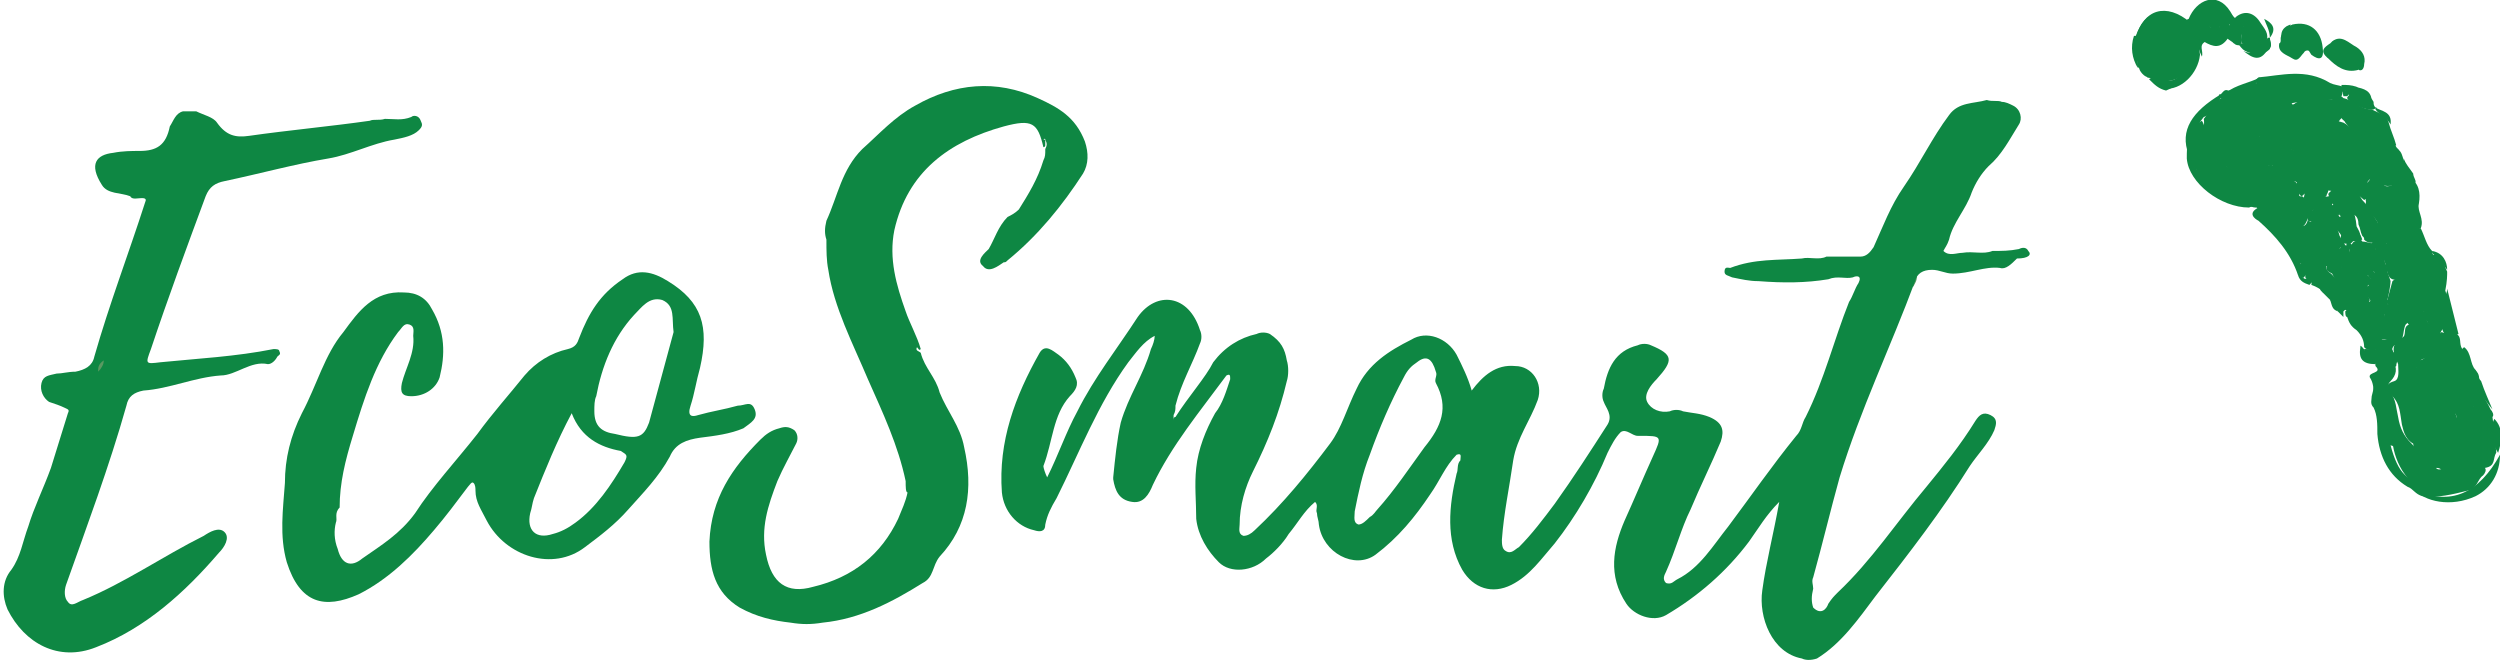 <?xml version="1.0" encoding="utf-8"?>
<!-- Generator: Adobe Illustrator 21.1.0, SVG Export Plug-In . SVG Version: 6.00 Build 0)  -->
<svg version="1.1" id="Слой_2" xmlns="http://www.w3.org/2000/svg" xmlns:xlink="http://www.w3.org/1999/xlink" x="0px" y="0px"
	 viewBox="0 0 132.5 35.2" style="enable-background:new 0 0 132.5 35.2;" xml:space="preserve">
<style type="text/css">
	.st0{fill:#0E8743;}
	.st1{fill:#3F9050;}
	.st2{fill:#57985E;}
	.st3{fill:#5A9961;}
</style>
<g>
	<path class="st0" d="M48,25.5c-0.4-1.9-1.2-3.6-2-5.4c-0.8-1.9-1.8-3.8-2.1-5.8c-0.1-0.5-0.1-1-0.1-1.6c-0.1-0.3-0.1-0.6,0-1
		c0.6-1.3,0.8-2.7,1.9-3.8c0.9-0.8,1.7-1.7,2.8-2.3c2.1-1.2,4.3-1.4,6.5-0.4c1.1,0.5,2,1,2.5,2.3c0.2,0.6,0.2,1.2-0.1,1.7
		c-1.1,1.7-2.4,3.3-4,4.6c-0.1,0.1-0.1,0.1-0.2,0.1c-0.3,0.2-0.8,0.6-1.1,0.2c-0.4-0.3,0.1-0.7,0.3-0.9c0.3-0.5,0.5-1.2,1-1.7
		c0.2-0.1,0.4-0.2,0.6-0.4c0.5-0.8,1-1.6,1.3-2.6c0.1-0.2,0.1-0.3,0.1-0.6c0.1-0.2,0.1-0.3,0-0.5c0-0.1-0.1,0-0.1,0
		c0.1,0,0.1,0,0.1,0.1c0,0.1,0,0.1,0,0.2c0,0.1-0.1,0.1-0.1,0.1c-0.3-1.3-0.6-1.5-2.1-1.1c-2.9,0.8-5.1,2.4-5.8,5.5
		c-0.3,1.5,0.1,2.9,0.6,4.3c0.2,0.6,0.6,1.3,0.8,2c-0.1,0.1-0.1,0-0.2-0.1c-0.1,0.2,0.1,0.2,0.2,0.3c0.2,0.8,0.8,1.3,1,2.1
		c0.4,1,1.1,1.8,1.3,2.9c0.5,2.2,0.2,4.2-1.3,5.8c-0.4,0.5-0.3,1.1-0.9,1.4c-1.6,1-3.3,1.9-5.3,2.1c-0.6,0.1-1.1,0.1-1.7,0
		c-0.9-0.1-1.8-0.3-2.7-0.8c-1.3-0.8-1.6-2-1.6-3.5c0.1-2.3,1.2-3.9,2.7-5.4c0.3-0.3,0.6-0.5,1-0.6c0.3-0.1,0.5-0.1,0.8,0.1
		c0.2,0.2,0.2,0.5,0.1,0.7c-0.3,0.6-0.7,1.3-1,2c-0.5,1.3-0.9,2.5-0.6,3.9c0.3,1.5,1.1,2.1,2.5,1.7c2.1-0.5,3.6-1.7,4.5-3.6
		c0.2-0.5,0.4-0.9,0.5-1.4C48,26.1,48,25.8,48,25.5z"/>
	<path class="st0" d="M10.4,5.9c0.4,0.2,0.9,0.3,1.1,0.6c0.5,0.7,1,0.8,1.7,0.7c2.1-0.3,4.3-0.5,6.4-0.8c0.2-0.1,0.5,0,0.8-0.1
		c0.5,0,0.9,0.1,1.4-0.1c0.1-0.1,0.4-0.1,0.5,0.2c0.1,0.2,0.1,0.3-0.1,0.5c-0.3,0.3-0.8,0.4-1.3,0.5c-1.2,0.2-2.3,0.8-3.5,1
		c-1.8,0.3-3.6,0.8-5.5,1.2c-0.5,0.1-0.8,0.3-1,0.8c-1,2.7-2,5.4-2.9,8.1c-0.3,0.8-0.3,0.8,0.5,0.7c2-0.2,4-0.3,6-0.7
		c0.1,0,0.3,0,0.3,0.1c0.1,0.2,0,0.2-0.1,0.3c-0.1,0.2-0.3,0.4-0.5,0.4c-0.9-0.2-1.7,0.6-2.5,0.6c-1.4,0.1-2.7,0.7-4.1,0.8
		c-0.5,0.1-0.8,0.3-0.9,0.8c-0.9,3.2-2.1,6.4-3.2,9.5c-0.1,0.3-0.1,0.7,0.1,0.9c0.2,0.3,0.5,0,0.8-0.1c2.2-0.9,4.2-2.3,6.4-3.4
		c0.3-0.2,0.8-0.5,1.1-0.2c0.3,0.3,0,0.8-0.3,1.1c-1.8,2.1-3.9,4-6.5,5c-2,0.8-3.8-0.2-4.7-2c-0.3-0.7-0.3-1.5,0.2-2.1
		c0.5-0.7,0.6-1.5,0.9-2.3c0.3-1,0.8-2,1.2-3.1c0.3-1,0.6-1.9,0.9-2.9c0.1-0.2,0-0.2-0.2-0.3c-0.2-0.1-0.5-0.2-0.8-0.3
		c-0.3-0.2-0.5-0.6-0.4-1c0.1-0.4,0.4-0.4,0.8-0.5c0.3,0,0.6-0.1,1-0.1c0.5-0.1,0.9-0.3,1-0.8c0.8-2.8,1.8-5.4,2.7-8.2
		c0.1-0.2-0.1-0.2-0.2-0.2c-0.2,0-0.5,0.1-0.6-0.1c-0.5-0.2-1.2-0.1-1.5-0.6C4.7,8.7,5.1,8.2,6,8.1c0.5-0.1,1-0.1,1.4-0.1
		c0.9,0,1.4-0.3,1.6-1.3C9.2,6.4,9.3,6,9.7,5.9C9.9,5.9,10.1,5.9,10.4,5.9z"/>
	<path class="st1" d="M103.1,11.2c0.2-0.3,0.3-0.6,0.5-0.9C103.6,10.7,103.4,11,103.1,11.2z"/>
	<path class="st2" d="M101.6,14.6c0,0.3-0.1,0.4-0.2,0.6C101.3,15,101.4,14.8,101.6,14.6z"/>
	<path class="st3" d="M5.5,19.1c0,0.2-0.1,0.4-0.3,0.6C5.2,19.5,5.2,19.3,5.5,19.1z"/>
	<path class="st0" d="M40,21.7c-0.2-0.5-0.5-0.2-0.9-0.2c-0.7,0.2-1.4,0.3-2.1,0.5c-0.3,0.1-0.6,0.1-0.4-0.5c0.2-0.6,0.3-1.3,0.5-2
		c0.5-2.2,0.1-3.5-1.7-4.6c-0.8-0.5-1.6-0.7-2.4-0.1c-1.2,0.8-1.8,1.8-2.3,3.1c-0.1,0.3-0.2,0.5-0.6,0.6c-0.9,0.2-1.7,0.7-2.3,1.4
		c-0.8,1-1.7,2-2.5,3.1c-1.1,1.4-2.4,2.8-3.3,4.2c-0.8,1.1-1.8,1.7-2.8,2.4c-0.6,0.5-1.1,0.3-1.3-0.5c-0.2-0.5-0.2-1-0.1-1.4
		c0.1-0.2-0.1-0.5,0.2-0.8c0-1.3,0.3-2.5,0.7-3.8c0.6-2,1.2-3.9,2.4-5.5c0.2-0.2,0.3-0.5,0.6-0.4c0.3,0.1,0.2,0.4,0.2,0.6
		c0.1,0.9-0.4,1.7-0.6,2.5c-0.1,0.5,0,0.7,0.5,0.7c0.7,0,1.3-0.4,1.5-1c0.3-1.2,0.3-2.4-0.4-3.6c-0.3-0.6-0.8-0.9-1.5-0.9
		c-1.6-0.1-2.4,1-3.2,2.1c-1,1.2-1.4,2.8-2.2,4.3c-0.6,1.2-0.9,2.4-0.9,3.7c-0.1,1.4-0.3,2.8,0.1,4.2c0.7,2.2,2,2.5,3.8,1.7
		c1.6-0.8,2.9-2.1,4-3.4c0.6-0.7,1.2-1.5,1.8-2.3c0.1-0.1,0.2-0.3,0.3-0.2s0.1,0.3,0.1,0.4c0,0.6,0.3,1,0.6,1.6
		c1,1.9,3.5,2.7,5.2,1.4c0.8-0.6,1.6-1.2,2.3-2c0.8-0.9,1.6-1.7,2.2-2.8c0.3-0.7,0.9-0.9,1.6-1c0.8-0.1,1.6-0.2,2.3-0.5
		C39.8,22.4,40.2,22.2,40,21.7z M33.1,24.5c-0.7,1.2-1.5,2.4-2.6,3.2c-0.4,0.3-0.8,0.5-1.2,0.6c-0.9,0.3-1.4-0.2-1.2-1.1
		c0.1-0.3,0.1-0.5,0.2-0.8c0.6-1.5,1.2-3,2-4.5c0.5,1.3,1.5,1.8,2.6,2C33.2,24.1,33.3,24.1,33.1,24.5z M34.4,22.4
		c-0.3,0.8-0.6,0.9-1.8,0.6c-0.7-0.1-1.1-0.4-1.1-1.2c0-0.3,0-0.6,0.1-0.8c0.3-1.6,0.9-3.1,2-4.3c0.4-0.4,0.8-1,1.5-0.8
		c0.7,0.3,0.5,1,0.6,1.7L34.4,22.4z"/>
	<path class="st0" d="M107.5,13.3c-0.1-0.2-0.3-0.2-0.5-0.1c-0.5,0.1-0.9,0.1-1.4,0.1c-0.5,0.2-1,0-1.6,0.1c-0.3,0-0.7,0.2-1-0.1
		c0.1-0.2,0.2-0.3,0.3-0.6c0.2-0.9,0.9-1.6,1.2-2.5c0.2-0.5,0.5-1,0.9-1.4c0.7-0.6,1.1-1.4,1.6-2.2c0.2-0.3,0.1-0.8-0.3-1
		c-0.2-0.1-0.4-0.2-0.6-0.2c-0.2-0.1-0.5,0-0.8-0.1c-0.7,0.2-1.5,0.1-2,0.8c-0.9,1.2-1.5,2.5-2.4,3.8c-0.7,1-1.1,2.1-1.6,3.2
		c-0.2,0.3-0.4,0.5-0.7,0.5c-0.6,0-1.2,0-1.8,0c-0.4,0.2-0.9,0-1.3,0.1c-1.3,0.1-2.5,0-3.8,0.5c-0.1,0-0.3-0.1-0.3,0.2
		c0,0.2,0.2,0.2,0.4,0.3c0.5,0.1,0.9,0.2,1.4,0.2c1.3,0.1,2.5,0.1,3.7-0.1c0.5-0.2,0.9,0,1.3-0.1c0.2-0.1,0.5-0.1,0.3,0.3
		c-0.2,0.3-0.3,0.7-0.5,1c-0.8,2-1.3,4.1-2.3,6.1c-0.2,0.3-0.2,0.7-0.5,1c-1.3,1.6-2.4,3.2-3.6,4.8c-0.8,1-1.5,2.2-2.7,2.8
		c-0.2,0.1-0.3,0.3-0.6,0.2c-0.2-0.2-0.1-0.4,0-0.6c0.5-1.1,0.8-2.3,1.3-3.3c0.5-1.2,1.1-2.4,1.6-3.6c0.2-0.6,0.1-1-0.6-1.3
		c-0.5-0.2-0.9-0.2-1.4-0.3c-0.2-0.1-0.5-0.1-0.7,0c-0.5,0.1-1-0.1-1.2-0.5s0.2-0.9,0.5-1.2c0.9-1,0.9-1.3-0.3-1.8
		c-0.2-0.1-0.5-0.1-0.7,0c-1.2,0.3-1.6,1.2-1.8,2.3c-0.1,0.2-0.1,0.5,0,0.7c0.1,0.3,0.5,0.7,0.2,1.2c-0.9,1.4-1.8,2.8-2.8,4.2
		c-0.6,0.8-1.2,1.6-1.9,2.3c-0.2,0.1-0.4,0.4-0.7,0.2c-0.2-0.1-0.2-0.4-0.2-0.6c0.1-1.4,0.4-2.8,0.6-4.2c0.2-1.2,0.9-2.1,1.3-3.2
		c0.3-0.9-0.3-1.8-1.2-1.8c-1-0.1-1.7,0.5-2.3,1.3c-0.2-0.7-0.5-1.3-0.8-1.9c-0.5-0.9-1.6-1.3-2.4-0.8c-1.2,0.6-2.3,1.3-2.9,2.6
		c-0.5,1-0.8,2.1-1.4,2.9c-1.2,1.6-2.5,3.2-4,4.6c-0.2,0.2-0.4,0.3-0.6,0.3c-0.3-0.1-0.2-0.4-0.2-0.6c0-1,0.3-2,0.7-2.8
		c0.8-1.6,1.4-3.1,1.8-4.8c0.1-0.3,0.1-0.8,0-1.1c-0.1-0.6-0.3-1-0.9-1.4c-0.2-0.1-0.5-0.1-0.7,0c-0.9,0.2-1.7,0.7-2.3,1.5
		C63.9,20,63,21,62.3,22.1c-0.1,0-0.1,0.1-0.1,0.2c0-0.1,0-0.2,0-0.3c0.1-0.2,0.1-0.3,0.1-0.5c0.3-1.2,0.9-2.2,1.3-3.3
		c0.1-0.2,0.1-0.5,0-0.7c-0.6-1.9-2.3-2.1-3.3-0.7c-1.1,1.7-2.3,3.2-3.2,5c-0.6,1.1-1,2.3-1.6,3.5c-0.1-0.2-0.2-0.5-0.2-0.6
		c0.5-1.3,0.5-2.7,1.4-3.7c0.3-0.3,0.5-0.6,0.3-1c-0.2-0.5-0.5-0.9-0.9-1.2c-0.3-0.2-0.7-0.6-1-0.1c-1.3,2.3-2.2,4.7-2,7.4
		c0.1,1,0.8,1.8,1.7,2c0.3,0.1,0.6,0.1,0.6-0.3c0.1-0.5,0.3-0.9,0.6-1.4c1.2-2.4,2.2-5,3.8-7.2c0.4-0.5,0.8-1.1,1.4-1.4
		c0,0.2-0.1,0.5-0.2,0.7c-0.4,1.4-1.2,2.5-1.6,3.9c-0.2,0.9-0.3,1.9-0.4,2.9c0,0,0,0.1,0,0.1c0.1,0.6,0.3,1.1,1,1.2
		c0.6,0.1,0.9-0.4,1.1-0.9c1-2.1,2.5-3.9,3.9-5.8c0.2-0.1,0.2,0,0.2,0.2c-0.2,0.6-0.4,1.3-0.8,1.8c-0.5,0.9-0.9,1.9-1,2.9
		c-0.1,0.9,0,1.8,0,2.7c0.1,0.9,0.6,1.7,1.2,2.3s1.8,0.5,2.5-0.2c0.4-0.3,0.9-0.8,1.2-1.3c0.5-0.6,0.8-1.2,1.4-1.7
		c0.2,0.2,0,0.4,0.1,0.6c0,0.2,0.1,0.4,0.1,0.6c0.2,1.5,1.9,2.4,3,1.6c1.2-0.9,2.1-2,2.9-3.2c0.5-0.7,0.8-1.5,1.4-2.1
		c0.3-0.1,0.2,0.1,0.2,0.3c-0.2,0.2-0.1,0.5-0.2,0.7c-0.4,1.7-0.6,3.5,0.3,5.1c0.6,1,1.6,1.3,2.6,0.8c1-0.5,1.6-1.4,2.3-2.2
		c1.1-1.4,2.1-3.1,2.8-4.8c0.2-0.4,0.4-0.8,0.7-1.1c0.3-0.2,0.6,0.2,0.9,0.2c0,0,0.1,0,0.1,0c1.2,0,1.2,0,0.7,1.1
		c-0.5,1.1-1,2.3-1.5,3.4c-0.6,1.4-0.9,2.9,0.1,4.4c0.4,0.6,1.4,1,2.1,0.6c1.7-1,3.2-2.3,4.4-3.9c0.5-0.7,0.9-1.4,1.6-2.1
		c-0.3,1.7-0.7,3.2-0.9,4.7c-0.2,1.4,0.5,3.3,2.1,3.6c0.2,0.1,0.5,0.1,0.8,0c1.3-0.8,2.2-2.1,3.1-3.3c1.8-2.3,3.5-4.5,5-6.9
		c0.4-0.6,1-1.2,1.3-1.9c0.1-0.3,0.2-0.6-0.2-0.8s-0.6,0-0.8,0.3c-0.8,1.3-1.7,2.4-2.6,3.5c-1.6,1.9-2.9,3.9-4.7,5.6
		c-0.2,0.2-0.3,0.3-0.5,0.6c-0.1,0.3-0.4,0.6-0.8,0.2c-0.1-0.3-0.1-0.6,0-1c0-0.2-0.1-0.4,0-0.6c0.5-1.8,0.9-3.5,1.4-5.3
		c1.1-3.6,2.7-6.9,4-10.4c0.1-0.4,0.4-0.6,0.9-0.6c0.4,0,0.7,0.2,1.1,0.2c0.9,0,1.7-0.4,2.5-0.3c0.3,0.1,0.6-0.2,0.9-0.5
		C107.5,13.7,107.7,13.5,107.5,13.3z M75.5,23.7C74.7,24.8,73.9,26,73,27c-0.1,0.1-0.2,0.3-0.4,0.4c-0.2,0.2-0.4,0.4-0.6,0.4
		c-0.3-0.1-0.2-0.4-0.2-0.7c0.2-1,0.4-2,0.8-3c0.5-1.4,1.1-2.8,1.8-4.1c0.2-0.4,0.4-0.6,0.7-0.8c0.5-0.4,0.8-0.2,1,0.5
		c0.1,0.2-0.1,0.4,0,0.6C76.8,21.6,76.4,22.6,75.5,23.7z"/>
	<g>
		<path class="st0" d="M127.4,8.5c-0.1-0.3-0.1-0.4-0.3-0.6c-0.3,0.3-0.1,0.6-0.1,0.9c0,0.1-0.1,0.3-0.2,0.3s-0.3-0.2-0.2-0.3
			c0.4-0.6,0-1-0.3-1.5c0.3,0.1,0.3,0.6,0.7,0.4c-0.1-0.4-0.3-0.8-0.4-1.2c-0.1-0.4-0.5-0.5-0.9-0.7c-0.6,0-1-0.5-1.5-0.6
			c-0.1-0.1-0.1-0.1-0.2-0.1c-0.1,0-0.2,0.1-0.3,0.1c-0.3,0.2-0.5,0.4-0.6,0.8c0.1,0.4,0.4,0.6,0.8,0.6c0.1-0.4,0.4-0.5,0.8-0.4
			c0.4,0.1,0.2,0.4,0.2,0.6c0,0.2-0.1,0.3-0.1,0.4c-0.1,0.1,0,0.3,0.1,0.4c0.4,0.6,0.4,0.9-0.2,1.4c-0.3-0.3-0.2-0.6-0.2-1
			c0-0.7-0.4-1.2-0.9-1.3c-0.5-0.1-0.9-0.3-1.4-0.5c-0.1-0.1-0.1-0.1-0.2-0.1c-0.3-0.1-0.4-0.5-0.6-0.7c-0.1,0-0.1,0-0.2,0.1
			c-0.6,0.4-1.3,0.9-1.5,1.6c0.1,0.4,0.3,0.9,0.2,1.4c0.1,0.3,0.3,0.3,0.5,0.3c0.3-0.1,0.4-0.2,0.4-0.4c0.2-0.6,0.5-0.6,0.9-0.3
			c0.1,0.2,0.3,0.3,0.4,0.4c0.9,0.9,2.3,1.3,3.2,2.1c0.4-0.2,0.3-0.4,0.2-0.8c-0.1-0.1,0-0.2,0.1-0.3c0.2-0.1,0.4,0.1,0.5,0.2
			c0.4,0.3,0.8,0.1,1.1,0c0.3-0.2,0.4-0.6,0.3-0.9C127.5,8.8,127.5,8.6,127.4,8.5z"/>
		<path class="st0" d="M129.2,24.9C129.2,24.9,129.2,24.9,129.2,24.9C129.2,24.9,129.2,24.9,129.2,24.9z"/>
		<path class="st0" d="M132,21.7c-0.4-0.9-1.3-1.8-1.6-2.9c0-0.4-0.2-0.6-0.4-0.9c-0.1-0.2-0.2-0.4-0.4-0.3
			c-0.2,0.1-0.1,0.3-0.2,0.4c-0.1-0.2-0.1-0.4,0.1-0.6c0-0.1,0-0.1,0-0.2c-0.1-0.2-0.2-0.5-0.5-0.6c-0.1,0-0.1,0-0.2,0
			c-0.3,0.1-0.3,0.2-0.2,0.4c0.1,0.1,0.2,0.3,0.1,0.4c-0.1,0.1-0.1,0.1-0.1,0.2c-0.1,0.5-0.4,0.1-0.5,0.1c-0.4,0.4-0.1,0.8-0.1,1.3
			c0.4,0.3,0.7-0.4,1.1,0.1c-0.4,0.1-0.4,0.3-0.3,0.6c0.1,0.3,0.3,0.4,0.6,0.4c0.2,0,0.3-0.1,0.4,0c0,0.6,0.3,1,0.9,1.1
			c0.3,0.1,0.4,0.2,0.4,0.4c0.1,0.6,0.2,1.1,0.2,1.6c0,0.6-0.1,1.1-0.9,1.1c-0.3,0-0.6,0-0.8,0c-0.3,0-0.5,0.1-0.6,0.3
			c0,0.1,0,0.2,0,0.2c0,0,0,0,0.1,0c0.1,0,0.2,0,0.3,0.1c-0.1,0-0.2,0-0.3-0.1c0,0,0,0-0.1,0c-0.1-0.1-0.3-0.1-0.5,0
			c-0.2,0.4,0.3,0.5,0.3,0.8c-1.2,0-1.7-0.5-2.1-2c0.4,0.1,0.8,0.4,1.1,0.9c0.2,0.3,0.4,0.6,0.8,0.3c0.2-0.3,0.1-0.5-0.2-0.7
			c-0.3-0.2-0.4-0.4-0.6-0.6c-0.4-0.4-0.6-0.8-0.7-1.4c-0.1-0.4-0.1-0.9-0.4-1.3c-0.2-0.1-0.2-0.4,0-0.6c0.3-0.3,0.4-0.7,0.1-1.1
			c-0.8,0.4-0.9,1.1-1.1,1.9c0,0.2-0.1,0.4,0.1,0.6c0.2,0.4,0.2,0.9,0.2,1.4c0.1,1.2,0.6,2.2,1.6,2.8c0.3,0.1,0.4,0.4,0.8,0.5
			c0.8,0.1,1.6-0.1,2.4-0.3c0.5-0.1,0.5-0.6,0.8-0.8c0.1-0.1,0.2-0.3,0.1-0.4c0.6-0.1,0.4-0.5,0.6-0.8c0-0.1,0-0.1,0-0.1
			c-0.1-0.6-0.1-1.2-0.2-1.8C132.2,22,132.1,21.8,132,21.7z"/>
		<path class="st0" d="M113.2,1.9c-0.3,0.6,0.1,1.1,0.1,1.6c0,0.1,0.1,0.1,0.1,0.2c0.3,0.1,0.4,0.3,0.4,0.4c1.6,0.4,1.9,0.2,2.3-1.4
			c0.1-0.1,0.1-0.2,0.1-0.3c0-0.4-0.1-0.8-0.3-1.1C114.7,0.3,113.7,0.5,113.2,1.9z"/>
		<path class="st0" d="M127.4,8.4c-0.1,0.4,0.3,1-0.4,1.3c-0.4,0.2-0.6,0.3-0.8-0.1c-0.1-0.1-0.5-0.4-0.6-0.1
			c-0.1,0.3-0.6,0.3-0.4,0.3c0.5,0.3,0.1,0.6,0.2,0.9c-0.1,0.3,0.1,0.5,0.3,0.7c0.1,0.1,0.3,0.3,0.3,0.4c0,0.1-0.1,0.1-0.1,0.1
			c-0.1,0-0.1-0.1-0.1-0.1c-0.2-1.2-1.2-1.4-2.1-1.8c-0.1,0.1-0.3,0.2-0.3,0.3c0.1,0.3,0.1,0.4,0.3,0.6c0.4,0,0.2,0.3,0.3,0.5
			c0.1,0.1,0.1,0.1,0.2,0.1c0.5-0.3,0.8-0.1,0.8,0.4c0.1,0.2,0.1,0.4,0.2,0.6c0.1,0.1,0.1,0.1,0.1,0.2c0.2,0.2,0.4,0.2,0.6,0.1
			c1.5-0.5,1.3-2.1,2.1-3.1c0.1-0.1-0.1-0.3-0.1-0.5C127.7,8.9,127.5,8.7,127.4,8.4z"/>
		<path class="st0" d="M128.9,13.3c-0.3-0.3-0.4-0.8-0.6-1.2c-0.7,0-1.3,0.2-1.8,0.7c-0.1,0.4,0.3,0.6,0.5,0.7
			c0.4,0.3,0.5-0.3,0.8-0.4c-0.2,0.4-0.8,0.8-0.6,1.4c0,0.2-0.3,0.3-0.4,0.4c-0.1,0.4-0.2,0.7-0.3,1.1c0,0.1,0.1,0.1,0.1,0.2
			c0.3,0.6,1,0.6,1.2,1.3c0.2,0.1,0.3-0.1,0.4-0.3c0.1-0.3,0.1-0.4,0-0.7c-0.5-0.6-0.4-1.3,0.4-1.9c0.1,0.3,0,0.5,0.1,0.8
			c0,0.2-0.1,0.5,0.3,0.5c0.3-0.1,0.3-0.4,0.3-0.6c0.1-0.6-0.1-1.1-0.3-1.7C128.9,13.4,128.9,13.4,128.9,13.3z"/>
		<path class="st0" d="M121.4,8.5c0.1-0.2,0.3-0.3,0.4-0.4c-0.6-0.4-0.9-0.3-1.1,0.3c0,0.2-0.2,0.3-0.3,0.4
			c-0.4,0.3-0.1,0.5,0.1,0.8c0.4,0.4,0.3,0.7-0.3,0.8c-0.3,0.1-0.6,0.1-0.9,0c-1-0.3-2-0.6-2.8-1.3c-0.3-0.3-0.3-0.7-0.1-1.1
			c0.1-0.5,0.7-1,0.3-1.6c-0.8,0.4-0.8,1.3-0.8,2c0.1,1.3,1.8,2.6,3.3,2.6c0.4-0.2,0.8,0.2,1.3,0.1c0.4,0,0.5,0.3,0.6,0.6
			c0.1,0.3,0.1,0.6,0.5,0.4c0.2-0.4,0.1-0.7,0-1c-0.1-0.4-0.1-0.7,0.1-1c0.1-0.2,0.1-0.4-0.1-0.5c0.4-0.1,0.8,0.3,1.2,0.1
			C122.7,8.8,121.9,8.9,121.4,8.5z"/>
		<path class="st0" d="M128.2,10.8c0.1-0.6,0-1.1-0.5-1.4c0.2,0.8-0.8,1.1-0.7,1.9c0.1,0.6-0.3,1-0.9,1.3c-0.2,0.1-0.3,0.1-0.4,0.3
			c-0.1,0.1-0.1,0.3,0.1,0.3c0.3,0,0.4-0.1,0.6-0.2c0.1-0.1,0.1-0.1,0.1-0.1c0.6-0.3,1.2-0.5,1.8-0.8
			C128.5,11.6,128.1,11.2,128.2,10.8z"/>
		<path class="st0" d="M129.7,14.4c-0.2-0.4-0.2-0.9-0.8-0.9c0,0.7,0.4,1.4,0,2.3c0-0.6,0-1-0.2-1.4c-0.1-0.1-0.1-0.2-0.2-0.3
			c-0.1-0.1-0.2,0.1-0.2,0.1c0.3,0.9-0.5,0.3-0.8,0.5c-0.1,0.4,0.6,0.6,0.2,1c-0.6,0.6-0.1,0.6,0.3,0.8c0.1,0.1,0.1,0.3,0.4,0.1
			c0.1-0.2,0.3-0.3,0.6-0.3c0.6-0.1,0.8-0.4,0.6-0.9C129.7,14.9,129.7,14.6,129.7,14.4z"/>
		<path class="st0" d="M124.7,15.3c-0.7,0.1-0.8-0.6-1.3-0.9c-0.3,0-0.4,0.1-0.5,0.4c-0.1,0.2,0,0.4,0.1,0.6l0.1,0.1h0.1
			c0.4-0.1,0.4,0.3,0.5,0.4c0.1,0.1,0.5-0.1,0.3,0.3c-0.1,0.1,0.1,0.3,0.2,0.3c0.3-0.3,0.4-0.1,0.5,0.1c-0.1-0.2-0.2-0.3-0.4-0.1
			c0,0.1,0,0.3,0.1,0.3c0.1,0.3,0.2,0.5,0.5,0.7c0.3,0.3,0.4,0.6,0.4,0.9c0.1,0.1,0.1,0.1,0.2,0.1c0.2,0.1,0.4,0.1,0.6-0.1
			c0.3-0.7,0.3-1.4-0.3-2C125.3,16.1,125,15.7,124.7,15.3z"/>
		<path class="st0" d="M116,1c0.1,0.5,0.3,0.9,0.8,1.2c0.5,0.3,0.9,0.4,1.3-0.2c0.1-0.2,0.2-0.3,0.1-0.5c-0.3-0.1-0.4,0.1-0.6,0.1
			c-0.5,0.2-0.8-0.1-0.8-0.6c0.4,0.6,0.7,0.8,0.8,0.5c0.3-0.5,0.4-0.3,0.7-0.1c0.3-0.3,0-0.6-0.1-0.8C117.5-0.5,116.4,0,116,1z"/>
		<path class="st0" d="M123.5,4.4c-1.3-0.8-2.6-0.4-3.8-0.3c-0.1,0.1-0.3,0.2-0.1,0.3c0.1,0.1,0.2,0.1,0.3,0.1
			c1.1,0.3,2.2,0.3,3.3,0.3c0.3,0,0.5,0.1,0.8,0.1c0.1,0,0.1,0,0.2-0.1c0.1-0.1,0.1-0.1,0-0.2C123.9,4.5,123.7,4.5,123.5,4.4z"/>
		<path class="st0" d="M121.5,1.3c-0.2,0.1-0.4,0.3-0.5,0.7c0,0.1,0,0.1,0,0.2c0.1,0.1,0.1,0.2,0.3,0.1c0.6-0.3,0.9,0.1,1.2,0.6
			c0.4,0.3,0.7,0.3,0.6-0.4C123,1.6,122.4,1.1,121.5,1.3z"/>
		<path class="st0" d="M127.9,25.9c0.6,0.7,2,1,3.3,0.4c0.8-0.4,1.3-1.2,1.3-2.2C131.4,26.1,129.9,26.9,127.9,25.9z"/>
		<path class="st0" d="M126.9,7.6c-0.1,0-0.3-0.1-0.3-0.3c-0.1-0.3-0.2-0.7-0.5-0.5c-0.3,0.2-0.1,0.6,0.1,0.8
			c0.3,0.3,0.4,0.5,0.1,0.9c-0.3,0.4,0.1,0.6,0.4,0.8c0.4,0.2,0.3-0.3,0.4-0.4c0.1-0.3,0-0.7,0-1C127,7.8,127,7.8,126.9,7.6z"/>
		<path class="st0" d="M126.4,18.1c-0.3,0.1-0.4,0.2-0.5,0.4c-0.3,0-0.4,0-0.6,0c0,0.4,0.6,0.4,0.6,0.9c0.4,0.4-0.4,0.3-0.3,0.6
			c0.4,0.6,0,1.3,0.4,1.9c0-0.2,0-0.4,0-0.6c0.1-0.6,0.2-1.1,0.5-1.6C127,18.9,127,18.6,126.4,18.1z"/>
		<path class="st0" d="M128.9,16c-0.4,0-0.6,0.1-0.5,0.4c0.1,0.2,0.2,0.3,0.4,0.3c0,0,0.1-0.1,0.1,0c0,0.1,0,0.1,0.1,0.2
			c0.1,0,0.1,0,0.1,0c0.1,0.1,0.3-0.6,0.3,0.1c0,0.2,0,0.4,0.1,0.6c0.2,0.3,0.4,0.3,0.8,0.1c-0.2-0.8-0.4-1.6-0.6-2.4
			C129.7,15.7,129.4,16,128.9,16z"/>
		<path class="st0" d="M124.7,2.7c-0.3-0.1-0.4-0.1-0.5-0.4c-0.1-0.3-0.4-0.2-0.6-0.1c-0.1,0.1-0.1,0.1-0.1,0.1
			c-0.1,0.3-0.3,0.5-0.1,0.8c0.4,0.4,0.9,0.8,1.6,0.6C125.3,3.2,125.3,2.9,124.7,2.7z"/>
		<path class="st0" d="M119.8,4.4c-0.1,0-0.1,0-0.2,0c-0.6,0.2-1.1,0.4-1.5,0.4c-0.2-0.1-0.3,0.1-0.4,0.2c-0.1,0-0.1,0-0.1,0.1
			c0,0.1,0,0.1,0.1,0.1c0.4,0.1,0.8,0.3,1,0.6c0.2,0.3,0.4,0.4,0.8,0.2c0.3-0.2,0.6-0.4,0.3-0.8C119.7,5,119.9,4.7,119.8,4.4z"/>
		<path class="st0" d="M115.9,1.2c-0.1,0.1-0.1,0.1-0.1,0.2c0.1,0.4,0.1,0.7,0.2,1.1c0.2,0.3,0,0.6-0.1,0.8
			c-0.2,0.6-0.7,1.1-1.2,1.4c0.9,0.1,1.8-0.8,1.9-1.8C116.5,2.3,116.6,1.6,115.9,1.2z"/>
		<path class="st0" d="M121.3,2c-0.2,0.1-0.1-0.1-0.2-0.2c-0.4,0.1-0.1,0.4-0.3,0.5c-0.1,0.5,0.4,0.6,0.7,0.8
			c0.3,0.2,0.4-0.1,0.6-0.3c0.1-0.2,0.3-0.1,0.4-0.1C122.3,2.2,122,1.7,121.3,2z"/>
		<path class="st0" d="M119.3,1.3C119.4,1.3,119.4,1.3,119.3,1.3C119.4,1.3,119.4,1.3,119.3,1.3z"/>
		<path class="st0" d="M118.5,0.9c-0.1,0.1-0.1,0.3-0.3,0.4c-0.1,0.4,0,0.7,0.2,1c0.1,0.1,0.2,0.1,0.3,0.1c0.2-0.2,0.1-0.4,0.1-0.6
			c-0.1-0.5,0-0.6,0.4-0.5c0,0,0,0,0,0c0,0,0,0,0,0c0,0,0.1,0,0.1,0c0,0,0,0,0.1,0c0,0-0.1,0-0.1,0c0,0-0.1,0-0.1,0c0,0,0,0,0,0
			c0,0,0,0,0,0c-0.1,0-0.3,0-0.4,0.2c-0.1,0.3,0.2,0.4,0.3,0.6c0.1,0.1,0.3,0.2,0.4,0.3c0.2,0,0.3-0.1,0.5-0.1
			c0.1,0,0.1-0.1,0.1-0.1c0.2-0.4-0.1-0.7-0.3-1C119.5,0.7,119,0.5,118.5,0.9z"/>
		<path class="st0" d="M119.4,1.4c0,0,0.1,0,0.1,0C119.5,1.4,119.5,1.4,119.4,1.4z"/>
		<path class="st0" d="M121.5,12.7c-0.1-0.3-0.4-0.6-0.7-0.8c-0.4-0.3-0.8-0.4-0.9-0.8c-0.1-0.1-0.1-0.1-0.2-0.1
			c-0.6,0.3-0.2,0.6,0,0.7c0.9,0.8,1.7,1.7,2.1,2.9c0.1,0.1,0.2,0.1,0.3,0.1c0.1-0.1,0.1-0.1,0.1-0.2c-0.1-0.3-0.3-0.4-0.3-0.7
			C121.9,13.5,121.5,13.2,121.5,12.7z"/>
		<path class="st0" d="M131.2,19.6c-0.3-0.3-0.2-0.9-0.6-1.2c-0.3,0.2-0.1,0.5-0.3,0.6c0.4,1,1.1,1.8,1.8,2.7
			c-0.2-0.5-0.4-0.9-0.6-1.5C131.3,20,131.3,19.7,131.2,19.6z"/>
		<path class="st0" d="M116,8.2c0.1-0.8,0.3-1.4,0.8-2c0.6-0.2,0.8-0.6,0.9-1.1c0-0.1,0-0.1,0-0.1C116.2,5.9,115.5,6.9,116,8.2z"/>
		<path class="st0" d="M130.2,17.7c-0.3,0.1-0.5,0-0.8-0.1c-0.5,0.4-0.2,0.8,0,1.3c0.4-0.3,0-0.6,0.3-0.9c0.1,0.4,0.6,0.6,0.5,1.1
			c0.4-0.1,0.3-0.4,0.3-0.6C130.3,18.2,130.5,17.9,130.2,17.7z"/>
		<path class="st0" d="M113.2,2c0.1,0.1,0.1,0.1,0.2,0c0.1-0.7,0.8-0.8,1.3-1.1c0.4-0.3,0.6,0.3,0.9,0.4c0.1,0.1,0.3,0.1,0.4,0.2
			c0-0.1,0-0.1,0-0.2c0.1-0.1,0.1-0.1,0.1-0.1C114.8,0.1,113.6,0.5,113.2,2z"/>
		<path class="st0" d="M115.4,4.1c-0.4,0.4-0.8-0.1-1.1,0c-0.1,0-0.3,0-0.4,0.1c0.3,0.3,0.5,0.5,0.9,0.6c1-0.4,1.6-1.4,1.3-2.3
			C116,3.1,115.7,3.6,115.4,4.1z"/>
		<path class="st0" d="M125.9,5.7c-0.1-0.1-0.1-0.2-0.1-0.3c-0.2-0.4-0.6-0.5-0.9-0.8c-0.3-0.1-0.5-0.1-0.8-0.1c0,0.1,0,0.1,0,0.2
			c0,0.1,0,0.1,0.2,0.1c0,0,0.1,0.1,0.1,0.1c0.1,0,0.1,0.1,0.1,0.1c0,0.1-0.1,0.1-0.1,0.2c0.1,0.3,1.1,0.7,1.4,0.6
			C126,5.7,126,5.7,125.9,5.7z"/>
		<path class="st0" d="M124.9,2.5c-0.4-0.2-0.8-0.7-1.3-0.3c0.1,0.1,0.4-0.1,0.4,0.3c-0.1,0.3,0.3,0.5,0.4,0.4
			c0.8-0.2,0.6,0.3,0.6,0.8c0.2,0.1,0.3-0.1,0.3-0.3C125.4,3,125.2,2.7,124.9,2.5z"/>
		<path class="st0" d="M132.4,24c0.2-0.6,0.3-1.3-0.2-1.8C131.9,22.8,132,23.4,132.4,24z"/>
		<path class="st0" d="M119.8,2.2c-0.3,0.2-0.7-0.1-0.9,0.1c-0.1,0-0.2,0-0.3,0c0.1,0.1,0.2,0.3,0.4,0.4c0.4,0.2,0.9,0.3,1.3-0.1
			c0.1-0.3,0-0.4,0-0.6C120.1,2.1,119.9,2.2,119.8,2.2z"/>
		<path class="st0" d="M119.6,4.4c0-0.1,0.1-0.2,0.2-0.3c-0.6,0.3-1.3,0.4-1.8,0.8C118.6,5,119.2,4.9,119.6,4.4z"/>
		<path class="st0" d="M115.9,1.1c0,0.1,0,0.1,0,0.2c0.5,0.4,0.5,1.1,0.8,1.7c0.1-0.3-0.2-0.6,0.2-0.8c-0.3-0.4-0.5-0.8-0.8-1.2
			C116,1,115.9,1,115.9,1.1z"/>
		<path class="st0" d="M125.5,18.7c-0.1,0-0.2-0.2-0.3-0.3c-0.1-0.1-0.1-0.1-0.1,0c-0.1,0.6,0.1,0.9,0.8,0.9
			C125.9,19.1,126,18.7,125.5,18.7z"/>
		<path class="st0" d="M118.1,1.4c0,0.1-0.1,0.1,0,0.1c0.1,0.2-0.2,0.3-0.1,0.5c0.1,0.1,0.3,0.2,0.4,0.3c0.2-0.3-0.1-0.6,0.1-0.9
			c0-0.1,0-0.3,0-0.4c-0.1-0.1-0.3-0.3-0.4-0.3C118,0.9,118.5,1.1,118.1,1.4z"/>
		<path class="st0" d="M122.2,14.6L122.2,14.6c-0.1,0.3,0.4,0.2,0.3,0.5c0.3,0.1,0.4,0.2,0.6,0.3c0-0.3,0-0.4,0-0.6
			C122.9,14.1,122.8,14.1,122.2,14.6z"/>
		<path class="st0" d="M119.2,10.9c0.2,0.1,0.3,0.1,0.4,0.1l0.1,0.1c0.4,0.2,0.8,0.3,0.9-0.3C120.2,10.7,119.7,10.5,119.2,10.9z"/>
		<path class="st0" d="M123.5,15.2c-0.2-0.1-0.3,0.1-0.4,0.3c0.1,0.1,0.3,0.3,0.4,0.4l0.1,0.1l0.1-0.1
			C123.8,15.6,123.8,15.3,123.5,15.2z"/>
		<path class="st0" d="M113.3,1.9c-0.1,0-0.1,0-0.2,0c-0.2,0.6-0.1,1.2,0.2,1.7C113.4,3,112.9,2.4,113.3,1.9z"/>
		<path class="st0" d="M125.9,5.7c0,0,0,0.1,0,0.1c0.2,0.3,0.6,0.4,0.8,0.8C126.8,5.9,126.2,5.9,125.9,5.7z"/>
		<path class="st0" d="M118.9,2.7c0.5,0.4,0.9,0.6,1.3-0.1C119.7,2.8,119.3,2.9,118.9,2.7z"/>
		<path class="st0" d="M123.6,15.9c0.1,0.2,0.2,0.4,0.3,0.6c0.1,0.1,0.2,0.2,0.3,0.3c0-0.1,0-0.2,0-0.3
			C124,16.2,124.4,15.6,123.6,15.9z"/>
		<path class="st0" d="M124.8,4.6c0.2,0.4,0.8,0.4,0.9,0.8C125.7,4.8,125.3,4.7,124.8,4.6z"/>
		<path class="st0" d="M128.9,13.3c0,0.1,0,0.1,0,0.1c0.3,0.3,0.6,0.6,0.8,0.9C129.7,13.9,129.5,13.4,128.9,13.3z"/>
		<path class="st0" d="M120,1c0.1,0.3,0.3,0.6,0.3,1C120.7,1.5,120.4,1.2,120,1z"/>
		<path class="st0" d="M113.4,3.7c0.1,0.2,0.3,0.4,0.5,0.4C113.9,3.8,113.9,3.5,113.4,3.7z"/>
		<path class="st0" d="M122.1,14.7c-0.1,0-0.2-0.1-0.3-0.1c0.1,0.3,0.3,0.4,0.6,0.5C122.9,14.6,122,14.9,122.1,14.7z"/>
		<path class="st0" d="M120.9,2.4c0.1-0.2,0.2-0.3,0.3-0.5c0.1-0.1,0.2-0.3,0.2-0.6C120.8,1.5,120.9,1.9,120.9,2.4z"/>
		<path class="st0" d="M118.4,2.2c0.1,0,0.1,0.1,0.1,0.1c0-0.4,0-0.7,0-1.1C118.2,1.5,118.4,1.9,118.4,2.2z"/>
		<path class="st0" d="M123.6,15.9c0,0-0.1,0-0.1,0c0.1,0.3,0.1,0.5,0.4,0.6C123.9,16.2,123.8,16,123.6,15.9z"/>
		<path class="st0" d="M121.1,1.9c0.1-0.2,0.3-0.4,0.4-0.6c-0.1,0.1-0.2,0.1-0.3,0.1C121.2,1.5,121,1.6,121.1,1.9z"/>
		<path class="st0" d="M123.4,3.1c0-0.3,0.1-0.6,0.1-0.8C123.2,2.5,122.9,2.7,123.4,3.1z"/>
		<path class="st0" d="M131.1,19.6c0,0.3,0.1,0.5,0.3,0.6C131.4,20,131.4,19.7,131.1,19.6z"/>
		<path class="st0" d="M120.2,2c-0.3,0.3,0,0.4,0,0.6c0.3-0.1,0.1-0.4,0.1-0.6C120.2,2,120.2,2,120.2,2z"/>
		<path class="st0" d="M123.9,4.6c-0.3,0.2-0.5-0.1-0.8-0.1c-0.3,0-0.6,0-0.9,0c-0.5,0-1.1,0.2-1.5-0.1c-0.3-0.2-0.6-0.1-0.9,0
			c-0.3,0.3-0.3,0.7-0.2,0.8c0.5,0.4,0.1,0.5-0.2,0.7c-0.4,0.3-0.6-0.1-0.7-0.3c-0.2-0.6-0.6-0.4-1-0.4c-0.3,0.4-0.6,0.7-0.9,1.1
			c0.1,0.6-0.3,1.1-0.5,1.6c-0.1,0.4,0.1,0.8,0.1,1.2c0.9,0.8,2,1.3,3.2,1.5c0.3,0.1,0.6,0.1,0.9-0.1c0.7-0.3,0.8-0.7,0.2-1.1
			c-0.2-0.1-0.4-0.3-0.2-0.6c-0.2,0-0.4,0-0.4-0.3c-0.1-0.1-0.1-0.1-0.2-0.1c-0.3-0.1-0.6,0.1-0.7,0.3c-0.4,0.6-0.8,0.4-1.2,0.1
			c-0.1-0.1-0.3-0.3-0.5-0.3C117,8,116.7,7.9,117,7.4c0.3-0.4,0.4-0.8,1-0.4c0.1,0.1,0.2,0.1,0.3,0.1c0.5,0.2,1,0.3,1.5,0.1
			c0.4-0.4,0.6-1.2,1.3-1.3c0.2-0.1,0.2-0.3,0.2-0.4c0.9-0.2,1.8-0.1,2.7-0.3c0,0,0.1-0.1,0.1-0.1c0.1-0.2,0-0.3-0.1-0.4
			C124,4.6,123.9,4.6,123.9,4.6z"/>
		<path class="st0" d="M125.1,7.5C125,7.4,125,7.4,125,7.3c-0.3-0.3-0.4-0.6-0.8-0.8c-0.4-0.1-0.7-0.2-0.8-0.6
			c-0.1-0.2,0-0.5-0.3-0.5c-0.6,0-1.1-0.3-1.6,0.2c0,0.4,0.2,0.7,0.6,0.8c0.2-0.4,0.5-0.3,0.9-0.1c-0.4,0-0.6-0.2-0.9,0.1
			c0.3,0.4,0.8,0.6,1.3,0.7c0.6,0.1,1.1,0.3,1,0.9c-0.1,0.6,0.1,1,0.2,1.5c0.5-0.3,0.8-0.8,0.9-1.2C125.9,7.7,125.2,7.8,125.1,7.5z"
			/>
		<path class="st0" d="M125.2,10.6c-0.2-0.3-0.3-0.6-0.6-0.8c-1.1-0.3-2-1.1-2.8-1.8c-0.1,0-0.2,0-0.3,0.1c-0.1,0.2-0.4,0.1-0.4,0.3
			c0,0.3,0.3,0.2,0.4,0.3c0.4,0.3,0.9,0.3,1.2,0.8c0.2,0.3,0.4,0.6,0.7,0.6c0.6,0,0.8,0.7,1.4,0.8c0.2,0,0.7,0.4,0.6,0.9
			c0,0.1-0.3,0.4,0,0.3c0.3-0.1,0.4,0.3,0.6,0c0.1-0.2,0-0.4-0.1-0.5C125.7,11.3,125.5,10.9,125.2,10.6z"/>
		<path class="st0" d="M125.2,6.2C125.4,6,125,6,124.9,6c-0.3,0.1-0.6-0.3-0.8,0.1c-0.1,0.2,0.2,0.3,0.2,0.4
			c0.3,0.3,0.3,0.7,0.8,0.8C125.7,7.2,125.1,6.6,125.2,6.2z"/>
		<path class="st0" d="M118.4,7c-0.1,0.2-0.1,0.3,0.1,0.4c0.6,0.2,0.9,0.8,1.4,1.1c0,0,0.1,0,0.1,0c0.3-0.4,0.1-0.8-0.1-1.2
			C119.5,7,118.9,7.3,118.4,7z"/>
		<path class="st0" d="M121.4,5.6c0,0,0.1,0,0.1,0c0.7-0.2,1.4-0.3,1.9,0.3c0.2-0.2,0.4-0.4,0.6-0.6C123.2,5.2,122.3,5.2,121.4,5.6z
			"/>
		<path class="st0" d="M120.8,7.2c-0.1,0-0.2,0.1-0.2,0.3c0,0.1,0.1,0.2,0.2,0.2c0.1,0,0.1-0.1,0.1-0.3
			C120.9,7.4,120.9,7.2,120.8,7.2z"/>
		<path class="st0" d="M124.2,4.7c0,0-0.1,0-0.1,0c0,0.1,0.1,0.3,0.1,0.4c0.1,0,0.1,0,0.2,0c0,0,0.1-0.1,0.1-0.1
			C124.6,4.7,124.3,4.9,124.2,4.7z"/>
		<path class="st0" d="M128.1,17.1c-0.1,0-0.3,0.1-0.4,0.1c-0.4,0.1-0.1,0.6-0.4,0.7c-0.7,0.4-0.4,0.9-0.2,1.4
			c0,0.3,0.1,0.8-0.2,0.9c-0.7,0.2-0.3,0.6-0.1,0.8c0.4,0.4,0.4,0.9,0.5,1.5c0.1,0.4,0.2,0.9,0.8,1.1c0.4,0,0.6-0.2,0.6-0.6
			c-0.1-0.2-0.2-0.4-0.3-0.6c-0.1-0.7-0.2-1.4-0.5-2c-0.1-0.3-0.1-0.5,0.1-0.8c0.1-0.2,0.3-0.3,0.3-0.5c0.3-0.4-0.3-0.8,0.1-1.2
			c0.2,0.1,0.3,0,0.4-0.1c0,0,0-0.1,0-0.1C128.7,17.3,128.5,17,128.1,17.1z"/>
		<path class="st0" d="M131.2,21.6c-0.2,0.3-0.2,0.8-0.6,0.8c-0.5,0.1-0.3-0.5-0.6-0.6c-0.1,0-0.1-0.1-0.1-0.1
			c-0.5,0-0.9-0.1-1.3-0.6c-0.2-0.2-0.6-0.3-0.6,0.1c0.1,0.4-0.2,0.9,0,1.3c0,0.2,0.1,0.4,0.3,0.4c0.4,0.1,1.1,0,0.9,0.9
			c0,0.2,0.3,0.3,0.5,0.4c0.6,0.3,1.3-0.1,1.8-0.9C131.6,22.7,131.5,22.1,131.2,21.6L131.2,21.6z"/>
		<path class="st0" d="M131.1,21.2c-0.8-0.1-1.2-0.4-1-1.3c-0.1-0.1-0.3-0.1-0.3-0.1c-0.3,0.4-0.6,0.2-0.9,0.1
			c-0.4-0.1-0.6-0.6-1.1-0.4c-0.1,0.3-0.4,0.5-0.3,0.7c0.4,0.7,0.4,1.6,0.7,2.3c-0.1-0.4,0.4-0.8,0.1-1.4c1.1,0.8,1.1,0.8,1.9,0.8
			c0.4-0.2,0.7-0.5,1.2-0.3C131.3,21.4,131.4,21.2,131.1,21.2z"/>
		<path class="st0" d="M129.6,23.9c-0.1-0.1-0.3-0.3-0.1-0.4c0.4-0.4,0.1-0.4-0.3-0.5c-0.3-0.1-0.6-0.1-0.9,0c0,0.3-0.2,0.4-0.4,0.5
			c0,0.3,0.2,0.6,0.4,0.7c0.4,0.1,0.3,0.4,0.3,0.6c0.2,0.1,0.4,0.2,0.6,0.3c0.2,0.1,0.4,0.3,0.6,0.1c0,0,0-0.1,0-0.2
			c-0.1-0.3-0.4-0.1-0.6-0.1c-0.1,0-0.1-0.1-0.1-0.1c0.1-0.2,0.2-0.3,0.3-0.3c0.6,0.4,1.1-0.2,1.6-0.1c0.2,0.1,0.3-0.1,0.3-0.2
			c0-0.3,0.1-0.6,0.1-0.9c-0.3,0.3-0.7,0.5-1,0.8C130.3,24.4,129.9,24.1,129.6,23.9z"/>
		<path class="st0" d="M129.2,25.4c-0.3-0.1-0.3-0.3-0.4-0.5c-0.8-0.4-1.1-1.5-2-1.5c0.1,1.1,0.9,2.7,2.3,2.6c0.2-0.1,0.4,0,0.4-0.2
			C129.5,25.6,129.4,25.4,129.2,25.4z"/>
		<path class="st0" d="M127.4,16.6c-0.4-0.1-0.5-0.4-0.8-0.5c-0.3,0.2-0.1,0.5-0.3,0.8c-0.1,0.3-0.1,0.4,0.2,0.6
			c0.4,0.3,0.4,0.4-0.1,0.5c-0.1,0-0.5-0.1-0.3,0.3c0.3,0.1,0.4,0.3,0.4,0.4c-0.1,0.3,0.4,0.7-0.3,0.9c-0.3,0.1-0.4,1-0.3,1.6
			c0.3-0.6,0.4-1.4,1.1-1.8c0-0.3,0.3-0.5-0.1-0.7c-0.2-0.1-0.1-0.3,0-0.4c0.6-0.2,0.4-0.7,0.6-1.1
			C127.9,16.9,127.9,16.5,127.4,16.6z"/>
		<path class="st0" d="M129.4,20c-0.3,0.2-0.3-0.1-0.4-0.3c-0.1-0.1-0.1-0.3,0.1-0.3c0.3,0.1,0.4,0.1,0.3-0.3
			c-0.1-0.3-0.2-0.6-0.6-0.4c-0.2,0.1-0.3,0.4-0.6,0.4c-0.2,0-0.4,0.1-0.4,0.3c0.4,0,0.4,0.4,0.7,0.5c0.6,0.1,1.2,0.4,1.8-0.1
			C129.9,19.7,129.7,19.8,129.4,20z"/>
		<path class="st0" d="M128.8,17.2c-0.2-0.2-0.3-0.3,0.1-0.3c0-0.1,0-0.2,0-0.3c-0.1,0-0.3-0.1-0.4-0.1c-0.1,0-0.2-0.1-0.3-0.1
			c0,0.3,0,0.5,0,0.8c0.3,0.1,0.4,0.4,0.6,0.6C129.1,17.6,129.2,17.4,128.8,17.2z"/>
		<path class="st0" d="M129.3,16.4c-0.1,0.2-0.2,0.3-0.3,0.5c0.2,0.2,0.1,0.6,0.4,0.6C129.4,17.1,129.6,16.7,129.3,16.4z"/>
		<path class="st0" d="M128.3,17.9c0,0.2-0.1,0.5,0.3,0.4c0.3-0.1,0.4-0.3,0.2-0.6C128.6,17.8,128.4,17.9,128.3,17.9z"/>
		<path class="st0" d="M114.5,2c-0.1,0.1-0.4,0.1-0.4,0.4s0.3,0.4,0.5,0.4c0.3,0,0.4-0.1,0.3-0.4C114.9,2.2,114.7,2,114.5,2z"/>
		<path class="st0" d="M125.9,13.2c-0.1-0.1-0.1-0.2-0.1-0.3c-0.2,0-0.4-0.1-0.6-0.1c-0.1,0-0.3-0.1-0.4,0c-0.1,0-0.1,0.1-0.2,0.2
			c-0.1,0.2-0.1,0.3-0.1,0.5c0.1,0.4,0.3,0.6,0.7,0.3c0.3-0.1,0.4,0.1,0.5,0.4c0.1,0.1,0.2,0.3,0.1,0.4c0.1,0.1,0.2,0.3,0.4,0.2
			c0.7-0.5,0.1-0.9-0.1-1.4C126,13.2,125.9,13.2,125.9,13.2z"/>
		<path class="st0" d="M122.7,9.5c-0.1-0.1-0.3-0.1-0.3-0.1c-0.3-0.3-0.6-0.3-0.9-0.1c-0.4,0.3,0.6,0.3,0.1,0.5
			c0.3,0.1,0.1,0.5,0.4,0.6c0.3-0.3,0.6-0.4,0.9-0.1c0.1,0.1,0.3,0.2,0.4,0.1c0-0.1,0.1-0.2,0.1-0.3C123.3,9.9,123,9.7,122.7,9.5z"
			/>
		<path class="st0" d="M124,11.5c-0.2-0.3-0.3-0.6-0.6-0.6c-0.1-0.1-0.3-0.1-0.4,0c-0.1,0-0.3,0.1-0.4,0.2c-0.1,0.2-0.3,0.3-0.3,0.6
			c0.6,0.1,1.4,0.1,1.8,0.8c0.3,0.1,0.5,0.3,0.8,0.3c0.1,0,0.2,0.2,0.3,0c0,0-0.1-0.1,0-0.1C125,12,124.4,11.9,124,11.5z"/>
		<path class="st0" d="M123.4,10.4c-0.2,0.1-0.3-0.1-0.4-0.2c-0.5-0.6-0.8-0.4-0.9,0.3c0.1,0.1,0.1,0.1,0.1,0.1
			c0.2,0.3,0.5,0.4,0.9,0.5c0.1,0,0.3,0,0.4,0c0.1-0.1,0.1-0.1,0.1-0.3C123.7,10.6,123.6,10.4,123.4,10.4z"/>
		<path class="st0" d="M124,11.5c0,0-0.1,0-0.1,0c0.1,0.1,0.1,0.3,0.2,0.5c0.6-0.3,0.6,0.4,1,0.6c0-0.3-0.1-0.4-0.2-0.6
			C124.8,11.1,124.7,11,124,11.5z"/>
		<path class="st0" d="M123.5,10.9c0,0-0.1,0.1-0.1,0.1c0.3-0.1,0.3,0.4,0.6,0.4C124,11.2,124.2,10.7,123.5,10.9z"/>
		<path class="st0" d="M127.3,13.3c-0.4,0.4-0.5-0.4-0.8-0.4c0,0-0.1,0-0.1,0c-0.3,0.3-0.1,0.7,0,1c0.1,0.3,0.1,0.8,0.4,0.9
			c0.3,0.1,0.6,0,0.6-0.3c-0.3-0.8,0.5-1.1,0.8-1.7C127.7,12.7,127.5,13.1,127.3,13.3z"/>
		<path class="st0" d="M125.9,13.3c0.1,0.4,0.7,0.9,0.1,1.4c-0.1,0-0.3,0-0.4,0.1c-0.1,0.1-0.1,0.1-0.1,0.2s0,0.1,0.1,0.2
			c0.3,0.3,0.1,0.5,0,0.8c0,0.1,0,0.1,0.1,0.2c0.1,0.2,0.3,0.3,0.4,0.3c0.2-0.1,0.3-0.4,0.4-0.5c0.1-0.3,0.2-0.9,0.2-1.1
			c-0.1-0.3-0.2-0.6-0.3-0.9C126.4,13.7,126.4,13.2,125.9,13.3z"/>
		<path class="st0" d="M126.6,16c0,0,0-0.1,0-0.1c-0.3,0-0.4,0.1-0.4,0.4c-0.1,0.3,0.1,0.4,0.3,0.4C127,16.6,126.4,16.2,126.6,16z"
			/>
		<path class="st0" d="M121.7,11.9c-0.1,0-0.1,0-0.1,0c-0.4,0.1-0.3-0.3-0.3-0.5c-0.1-0.3,0-0.8-0.6-0.6c-0.3,0.3-0.6,0.2-0.9,0.3
			c-0.3,0.3,0.1,0.4,0.3,0.6c0.4,0.4,1,0.6,1.4,1.1c0.2,0.3,0.5,0.4,0.8,0.5c0.3-0.1,0.5-0.3,0.6-0.6
			C122.7,12.2,122.2,12,121.7,11.9z"/>
		<path class="st0" d="M121.5,9.9c-0.3,0.2-0.4,0.4-0.3,0.8c0.1,0.4,0.2,0.8,0.3,1.2c0.3,0.2,0.6,0.3,0.8-0.3
			c0.1-0.1,0.3-0.2,0.3-0.4c-0.1-0.3-0.4-0.5-0.6-0.8C121.6,10.5,122.2,9.7,121.5,9.9z"/>
		<path class="st0" d="M116.4,9.1c0.1-0.4,0-0.8-0.1-1.2C116,8.4,116.2,8.7,116.4,9.1z"/>
		<path class="st0" d="M125.9,13.2c0,0,0,0.1,0,0.1c0.3,0.1,0.4,0.4,0.6,0.6c-0.1-0.4-0.1-0.8-0.1-1.1C126.2,12.9,126,13,125.9,13.2
			z"/>
		<path class="st0" d="M126.5,17.1c-0.1-0.1-0.1-0.3-0.1-0.4c-0.1-0.1-0.2-0.3-0.3-0.4c-0.1-0.1-0.3-0.2-0.5-0.3
			c-0.5,0-0.5-0.7-1-0.6l-0.1,0.1c0,0.4,0.2,0.7,0.5,0.9c0.6,0.4,0.7,1,0.6,1.6c0,0.2,0.1,0.3,0.1,0.5c0.3,0,0.4-0.1,0.4-0.3v-0.1
			l0.1-0.1c0.3-0.1,0.7,0.3,0.8-0.3C127.2,17.2,126.7,17.3,126.5,17.1z"/>
		<path class="st0" d="M123.4,14c-0.1,0.1-0.1,0.2-0.1,0.3c0.1,0.1,0.1,0.1,0.3,0.2c0.3,0.5,0.3,1.3,1.2,0.9
			c-0.1-0.4-0.4-0.8-0.6-1.1C123.9,14.1,123.7,13.8,123.4,14z"/>
		<path class="st0" d="M121.9,14c-0.1,0.3,0.3,0.4,0.3,0.7c0.3,0.1,0.7-0.4,0.9,0.2c0.1-0.1,0.3-0.2,0.4-0.3
			c-0.1-0.1-0.1-0.1-0.1-0.2C123,13.8,122.4,13.9,121.9,14z"/>
		<path class="st0" d="M124.2,16.4c0.4,0,0.3,0.7,0.7,0.7c0.1-0.4-0.1-0.6-0.3-0.9C124.4,16,124.3,16.2,124.2,16.4z"/>
		<path class="st0" d="M117.7,0.7c-0.1,0-0.1,0.1-0.1,0.3c0,0.2,0.2,0.5-0.2,0.5c-0.4,0-0.3-0.3-0.3-0.5c-0.1-0.3-0.3-0.4-0.5-0.3
			c-0.3,0.1-0.2,0.3-0.1,0.5c0.3,0.8,0.9,0.9,1.7,0.3c0-0.1,0-0.1,0-0.1c-0.1-0.2-0.1-0.4-0.2-0.5C117.9,0.7,117.7,0.7,117.7,0.7z"
			/>
		<path class="st0" d="M124,4.7c-0.3-0.1-0.6-0.1-0.8-0.1C123.4,4.7,123.7,5,124,4.7z"/>
		<path class="st0" d="M128.9,16.2c-0.2,0.1,0.1,0.3,0.1,0.4c0.1-0.1,0.2-0.2,0.1-0.4H128.9z"/>
		<path class="st0" d="M119.1,1c-0.6,0.2-0.4,0.5-0.3,0.9c0,0.1,0,0.3,0,0.4c0.4,0.1,0.7,0.3,0.9-0.1c-0.3-0.1-0.5-0.4-0.8-0.8
			c0.4-0.1,0.6,0.4,1,0.3C119.8,1.3,119.7,0.9,119.1,1z"/>
		<path class="st0" d="M122.7,13.4c-0.1-0.1-0.3-0.2-0.5-0.3c-0.1-0.3-0.6-0.2-0.8-0.4c-0.2,0.5,0.4,0.8,0.4,1.2
			c0.4,0.3,1.1,0.1,1.5,0.4c0-0.1,0-0.2,0-0.3C123.2,13.7,122.9,13.6,122.7,13.4z"/>
		<path class="st0" d="M124.2,4.7c0.1,0.1,0.2,0.2,0.3,0.3c0.1,0,0.3-0.1,0.2-0.1C124.6,4.7,124.4,4.7,124.2,4.7z"/>
		<path class="st0" d="M118.4,7c-0.3-0.3-0.6-0.1-0.8-0.4c-0.1-0.1-0.4-0.1-0.4,0.1c0,0.4-0.3,0.6-0.4,0.9c-0.1,0.3-0.2,0.5,0.2,0.7
			c0.4,0.2,0.9,0.4,1.3,0.8c0.2,0.3,0.7,0.3,0.8,0.1c0.1-0.4,0.5-0.6,0.9-0.7c0-0.3-0.3-0.4-0.3-0.6C119.4,7.4,118.7,7.4,118.4,7z"
			/>
		<path class="st0" d="M119.4,9.5c-0.1,0-0.2,0.1-0.2,0.2c0,0.2,0.1,0.3,0.3,0.3s0.3-0.1,0.2-0.3C119.6,9.6,119.5,9.5,119.4,9.5z"/>
		<path class="st0" d="M123,6.1c-0.3-0.1-0.5-0.4-0.8-0.2c-0.2,0.1-0.1,0.3,0,0.5c0.3-0.1,0.5,0,0.8,0.3c0.2,0.1,0.3,0,0.4-0.2
			C123.4,6.2,123.2,6.2,123,6.1z"/>
		<path class="st0" d="M130.1,21.9c0.1,0.1,0.1,0.2,0.1,0.3c0.1,0.2-0.2,0.5,0.2,0.6c0.3,0,0.5-0.1,0.7-0.3c0.3-0.3,0.2-0.5,0.2-0.8
			C130.7,21.1,130.5,21.1,130.1,21.9z"/>
		<path class="st0" d="M125.1,13.5c-0.4,0.4-0.4,0.1-0.6-0.2c0.1-0.2,0.1-0.3-0.1-0.3c-0.2,0-0.3,0-0.4,0.2c0,0.2,0.1,0.4,0.1,0.7
			c-0.1,0.6,0.1,0.7,0.8,0.6c0.2-0.1,0.4,0.1,0.6,0.1c0.1,0,0.3-0.1,0.3-0.2c0.2-0.1,0-0.2,0-0.3C125.6,13.8,125.4,13.6,125.1,13.5z
			"/>
		<path class="st0" d="M124.1,12.4c-0.1,0.3,0,0.4,0.1,0.5c0.2,0,0.3,0.1,0.4,0c0.1-0.1,0.1-0.1,0.2-0.2
			C124.7,12.4,124.4,12.2,124.1,12.4z"/>
		<path class="st0" d="M125.1,13.4c0.1,0.3,0.4,0.4,0.6,0.6C125.7,13.6,125.6,13.6,125.1,13.4z"/>
		<path class="st0" d="M125.5,14.5c0,0.2,0.1,0.3,0.3,0.3c0.1,0,0.3,0,0.3-0.1c-0.1-0.1-0.2-0.2-0.3-0.3
			C125.7,14.4,125.5,14.4,125.5,14.5z"/>
		<path class="st0" d="M124.4,12.9c-0.1,0.1,0,0.1,0,0.2c0.1,0,0.2,0.1,0.2,0.3c0.2-0.1,0.1-0.3,0.1-0.4
			C124.5,12.9,124.5,12.7,124.4,12.9z"/>
		<path class="st0" d="M122.5,11.7c0,0.1-0.1,0-0.2,0c-0.1,0.4-0.4,0.3-0.8,0.3c0.4,0.3,0.9,0.4,1.2,0.8v0.1
			c0.1,0.2,0.1,0.4,0.3,0.6c0.3-0.2,0.7-0.1,1-0.3c0-0.1,0.1-0.1,0.3-0.1c0,0,0-0.1,0-0.1c-0.1-0.2-0.2-0.3-0.3-0.5
			C123.8,11.7,123.3,11.4,122.5,11.7z"/>
		<path class="st0" d="M122.5,11.2c0.1-0.1,0.3-0.1,0.4-0.2c-0.3-0.2-0.6-0.4-0.9-0.6C122,10.8,122.2,11.1,122.5,11.2z"/>
		<path class="st0" d="M124.8,14.4c-0.3,0.1-0.9-0.1-0.6-0.4c0.3-0.4,0-0.5-0.1-0.8c-0.4-0.1-0.8-0.2-1.1,0.1
			c-0.1-0.1-0.1-0.1-0.3-0.1c-0.1,0-0.3,0.1-0.3,0.3c0.3,0.3,0.5,0.4,0.8,0.6c0.1,0,0.3,0,0.4,0.1c0.4,0.4,0.5,0.9,1,1.2
			c0.3,0.1,0.5,0.3,0.6,0.6c0.1,0.3,0.3,0.3,0.4-0.1c-0.1-0.3-0.3-0.6,0-0.9c0,0,0-0.1,0-0.1C125.5,14.6,125.1,14.5,124.8,14.4z"/>
		<path class="st0" d="M125.7,15.1c-0.5,0.1-0.5,0.3,0,0.9C126,15.7,126.4,15.4,125.7,15.1z"/>
		<path class="st0" d="M124.9,14.4c0.2,0.3,0.6,0.4,0.9,0.6c0,0,0-0.1,0-0.1c-0.1-0.1-0.2-0.2-0.3-0.3
			C125.3,14.5,125.2,13.9,124.9,14.4z"/>
		<path class="st0" d="M122.2,13.2c0.1,0.2,0.3,0.3,0.4,0.3c0.1-0.1,0.2-0.2,0.3-0.2c0.1-0.3-0.1-0.4-0.2-0.6
			C122.5,12.9,122.4,13.1,122.2,13.2z"/>
		<path class="st0" d="M122.7,12.7c0.1,0.2,0.1,0.4,0.2,0.6c0,0,0,0,0.1,0C123,13.1,123.1,12.8,122.7,12.7z"/>
	</g>
</g>
</svg>
